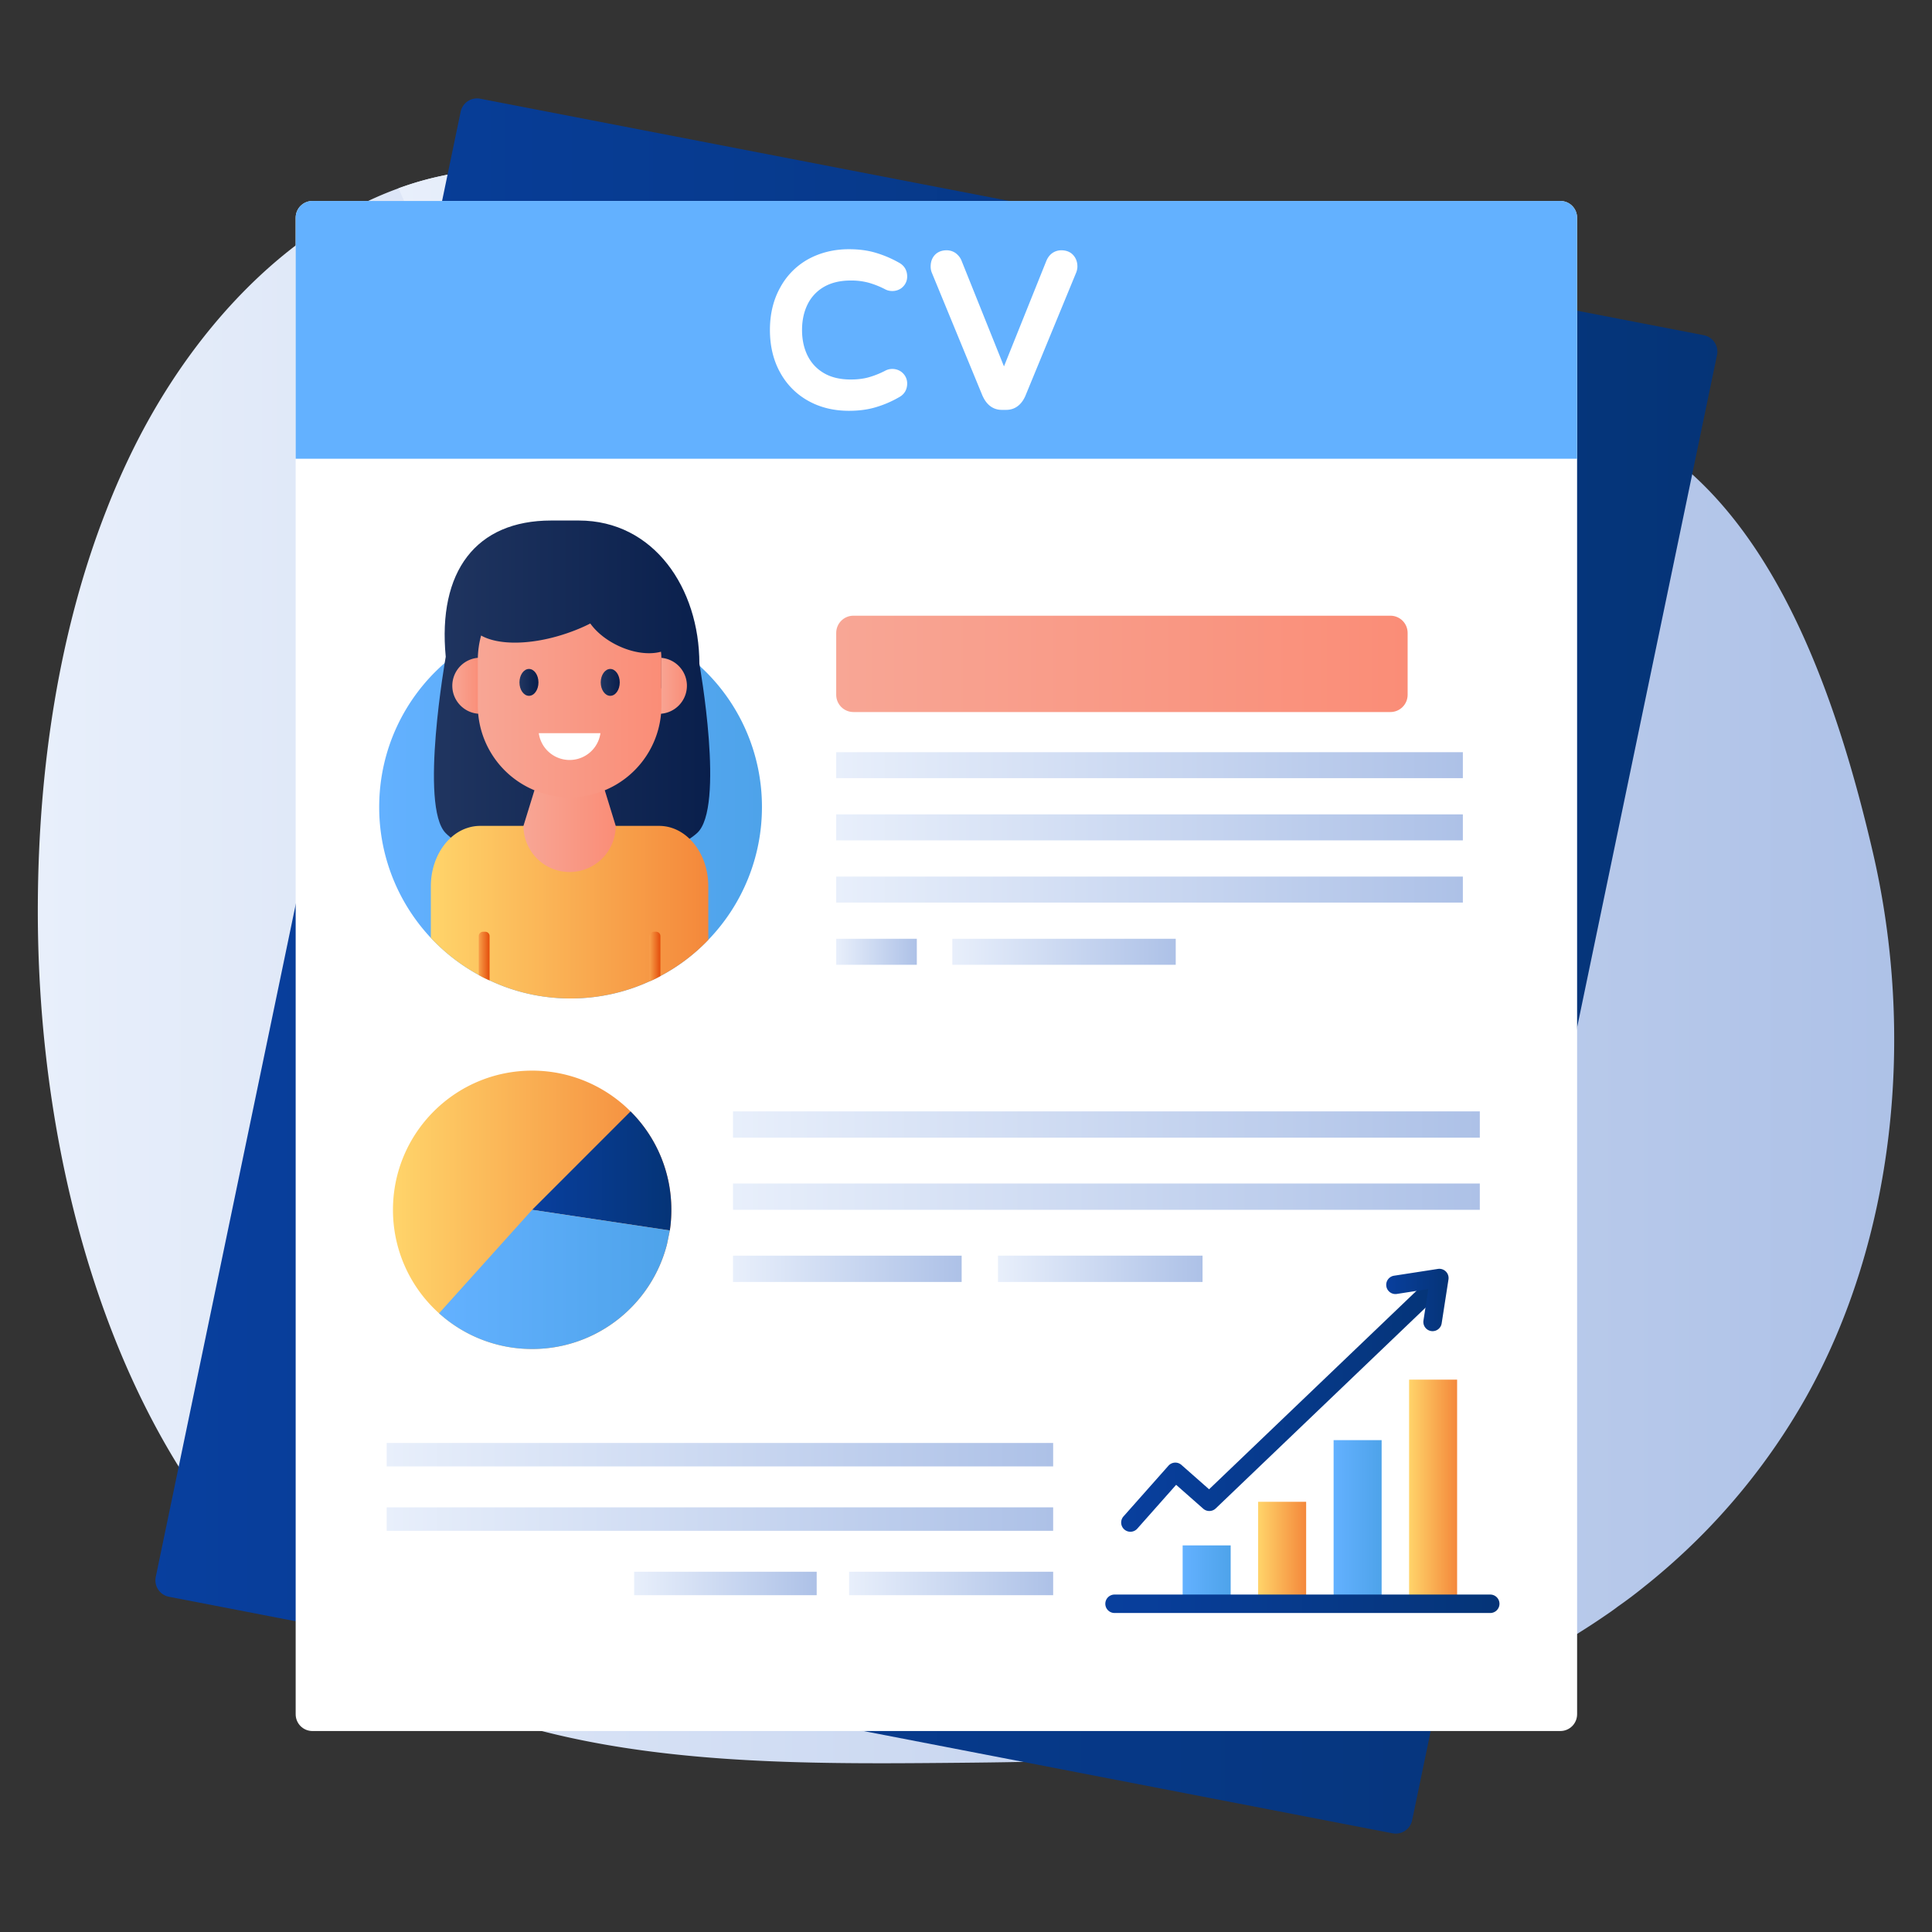 <svg xmlns="http://www.w3.org/2000/svg" version="1.1" xmlns:xlink="http://www.w3.org/1999/xlink" width="512" height="512" x="0" y="0" viewBox="0 0 133 133" style="enable-background:new 0 0 512 512" xml:space="preserve" class=""><rect x="0" y="0" width="133" height="133" fill="#333333" stroke="none"/><g><linearGradient id="a"><stop offset="0" stop-color="#e8effb"></stop><stop offset="1" stop-color="#adc1e7"></stop></linearGradient><linearGradient xlink:href="#a" id="h" x1="2.602" x2="130.398" y1="66.5" y2="66.5" gradientUnits="userSpaceOnUse"></linearGradient><linearGradient xlink:href="#a" id="i" x1="79.025" x2="53.275" y1="45.641" y2="65.141" gradientUnits="userSpaceOnUse"></linearGradient><linearGradient id="b"><stop offset="0" stop-color="#083f9e"></stop><stop offset="1" stop-color="#053477"></stop></linearGradient><linearGradient xlink:href="#b" id="j" x1="10.699" x2="118.224" y1="66.5" y2="66.5" gradientUnits="userSpaceOnUse"></linearGradient><linearGradient id="c"><stop offset="0" stop-color="#63b1ff"></stop><stop offset="1" stop-color="#4ea3ea"></stop></linearGradient><linearGradient xlink:href="#c" id="k" x1="39.224" x2="39.333" y1="42.385" y2="68.734" gradientUnits="userSpaceOnUse"></linearGradient><linearGradient id="d"><stop offset="0" stop-color="#f8a695"></stop><stop offset="1" stop-color="#fa8d77"></stop></linearGradient><linearGradient xlink:href="#d" id="l" x1="45.356" x2="45.531" y1="46.33" y2="46.33" gradientUnits="userSpaceOnUse"></linearGradient><linearGradient id="e"><stop offset="0" stop-color="#213661"></stop><stop offset="1" stop-color="#081e4b"></stop></linearGradient><linearGradient xlink:href="#e" id="m" x1="39.433" x2="38.742" y1="50.852" y2="83.836" gradientUnits="userSpaceOnUse"></linearGradient><linearGradient id="f"><stop offset="0" stop-color="#ffd46a"></stop><stop offset="1" stop-color="#f4883b"></stop></linearGradient><linearGradient xlink:href="#f" id="n" x1="39.21" x2="39.21" y1="69.563" y2="87.669" gradientUnits="userSpaceOnUse"></linearGradient><linearGradient id="g"><stop offset="0" stop-color="#f8a04a"></stop><stop offset="1" stop-color="#e44d0b"></stop></linearGradient><linearGradient xlink:href="#g" id="o" x1="45.09" x2="45.09" y1="89.104" y2="78.805" gradientUnits="userSpaceOnUse"></linearGradient><linearGradient xlink:href="#g" id="p" x1="33.33" x2="33.33" y1="81.36" y2="74.256" gradientUnits="userSpaceOnUse"></linearGradient><linearGradient xlink:href="#d" id="q" x1="39.212" x2="39.212" y1="53.758" y2="59.97" gradientUnits="userSpaceOnUse"></linearGradient><linearGradient xlink:href="#d" id="r" x1="45.356" x2="47.288" y1="47.212" y2="47.212" gradientUnits="userSpaceOnUse"></linearGradient><linearGradient xlink:href="#d" id="s" x1="33.334" x2="31.549" y1="47.208" y2="47.208" gradientUnits="userSpaceOnUse"></linearGradient><linearGradient xlink:href="#d" id="t" x1="39.212" x2="39.212" y1="47.315" y2="52.596" gradientUnits="userSpaceOnUse"></linearGradient><linearGradient xlink:href="#e" id="u" x1="35.76" x2="37.068" y1="46.976" y2="46.976" gradientUnits="userSpaceOnUse"></linearGradient><linearGradient xlink:href="#e" id="v" x1="41.355" x2="42.664" y1="46.976" y2="46.976" gradientUnits="userSpaceOnUse"></linearGradient><linearGradient xlink:href="#d" id="w" x1="77.233" x2="77.233" y1="44.377" y2="47.502" gradientUnits="userSpaceOnUse"></linearGradient><linearGradient xlink:href="#a" id="x" x1="79.134" x2="79.134" y1="51.44" y2="53.108" gradientUnits="userSpaceOnUse"></linearGradient><linearGradient xlink:href="#a" id="y" x1="79.134" x2="79.134" y1="55.721" y2="57.389" gradientUnits="userSpaceOnUse"></linearGradient><linearGradient xlink:href="#a" id="z" x1="79.134" x2="79.134" y1="60.003" y2="61.671" gradientUnits="userSpaceOnUse"></linearGradient><linearGradient xlink:href="#a" id="A" x1="60.339" x2="60.339" y1="64.285" y2="65.953" gradientUnits="userSpaceOnUse"></linearGradient><linearGradient xlink:href="#a" id="B" x1="73.249" x2="73.249" y1="64.285" y2="65.953" gradientUnits="userSpaceOnUse"></linearGradient><linearGradient xlink:href="#f" id="C" x1="27.052" x2="46.215" y1="83.284" y2="83.284" gradientUnits="userSpaceOnUse"></linearGradient><linearGradient xlink:href="#b" id="D" x1="36.633" x2="46.215" y1="80.607" y2="80.607" gradientUnits="userSpaceOnUse"></linearGradient><linearGradient xlink:href="#c" id="E" x1="30.224" x2="46.111" y1="88.075" y2="88.075" gradientUnits="userSpaceOnUse"></linearGradient><linearGradient xlink:href="#a" id="F" x1="76.166" x2="76.166" y1="76.814" y2="78.282" gradientUnits="userSpaceOnUse"></linearGradient><linearGradient xlink:href="#a" id="G" x1="76.166" x2="76.166" y1="81.781" y2="83.249" gradientUnits="userSpaceOnUse"></linearGradient><linearGradient xlink:href="#a" id="H" x1="58.331" x2="58.331" y1="86.747" y2="88.215" gradientUnits="userSpaceOnUse"></linearGradient><linearGradient xlink:href="#a" id="I" x1="75.743" x2="75.743" y1="86.747" y2="88.215" gradientUnits="userSpaceOnUse"></linearGradient><linearGradient xlink:href="#a" id="J" x1="-2240.452" x2="-2240.452" y1="99.608" y2="100.918" gradientTransform="matrix(-1 0 0 1 -2190.892 0)" gradientUnits="userSpaceOnUse"></linearGradient><linearGradient xlink:href="#a" id="K" x1="-2240.452" x2="-2240.452" y1="104.04" y2="105.35" gradientTransform="matrix(-1 0 0 1 -2190.892 0)" gradientUnits="userSpaceOnUse"></linearGradient><linearGradient xlink:href="#a" id="L" x1="-2256.368" x2="-2256.368" y1="108.473" y2="109.783" gradientTransform="matrix(-1 0 0 1 -2190.892 0)" gradientUnits="userSpaceOnUse"></linearGradient><linearGradient xlink:href="#a" id="M" x1="-2240.83" x2="-2240.83" y1="108.473" y2="109.783" gradientTransform="matrix(-1 0 0 1 -2190.892 0)" gradientUnits="userSpaceOnUse"></linearGradient><linearGradient xlink:href="#c" id="N" x1="83.066" x2="83.066" y1="106.386" y2="110.009" gradientUnits="userSpaceOnUse"></linearGradient><linearGradient xlink:href="#f" id="O" x1="88.263" x2="88.263" y1="103.384" y2="110.009" gradientUnits="userSpaceOnUse"></linearGradient><linearGradient xlink:href="#c" id="P" x1="93.459" x2="93.459" y1="99.14" y2="110.009" gradientUnits="userSpaceOnUse"></linearGradient><linearGradient xlink:href="#f" id="Q" x1="98.655" x2="98.655" y1="94.975" y2="110.009" gradientUnits="userSpaceOnUse"></linearGradient><linearGradient xlink:href="#b" id="R" x1="88.368" x2="88.368" y1="87.756" y2="105.447" gradientUnits="userSpaceOnUse"></linearGradient><linearGradient xlink:href="#b" id="S" x1="3481.032" x2="3481.032" y1="-1856.766" y2="-1853.027" gradientTransform="rotate(45 -557.637 -4966.719)" gradientUnits="userSpaceOnUse"></linearGradient><linearGradient xlink:href="#b" id="T" x1="76.092" x2="103.223" y1="110.405" y2="110.405" gradientUnits="userSpaceOnUse"></linearGradient><path fill="url(#a)" d="M124.278 96.276a44.642 44.642 0 0 1-9.485 11.615c-.501.435-1.012.87-1.533 1.28-.62.504-1.252.984-1.893 1.43-.31.24-.63.458-.951.675-.631.434-1.272.846-1.913 1.246-.03.012-.05.034-.08.046-.32.206-.651.4-.982.582a48.058 48.058 0 0 1-4.197 2.184c-.08.046-.17.08-.26.126a56.287 56.287 0 0 1-4.497 1.806c-.33.115-.661.23-.992.332-.26.092-.52.171-.781.252-.4.125-.811.24-1.212.354-.33.103-.651.195-.982.274-.66.183-1.322.355-1.993.503-.33.08-.66.16-.991.23-.732.159-1.463.308-2.194.445a85.778 85.778 0 0 1-7.221 1.017c-2.695.263-5.41.424-8.113.515-.451.023-.902.034-1.363.046-2.974.09-5.95.114-8.924.137-5.97.045-12.13.011-18.129-.698-7.171-.845-14.132-2.675-20.362-6.516a38.53 38.53 0 0 1-5.49-4.139C7.953 99.34 2.494 80.35 2.605 62.171c.05-9.284 1.442-18.704 4.717-27.05a51.616 51.616 0 0 1 1.993-4.493c2.985-5.934 7.162-11.045 12.04-14.463 1.923-1.35 3.966-2.436 6.08-3.202a21.627 21.627 0 0 1 3.034-.868C44.12 9.27 56.97 19.72 70.512 22.99c7.332 1.772 14.894 1.43 22.366 1.83 6.06.32 12.24 1.189 17.808 3.955a27.784 27.784 0 0 1 3.816 2.275c7.953 5.637 11.97 17.059 14.423 27.611 2.935 12.61 1.533 26.673-4.647 37.615z" opacity="1" data-original="url(#a)"></path><path fill="url(#a)" d="M110.686 28.775C105.678 44.69 96.848 56.88 89.382 70.048c-8.709 15.36-13.18 33.236-15.374 51.14-.451.023-.902.034-1.363.046-8.503-26.147-19.64-51.072-30.749-75.927-4.817-10.781-9.645-21.562-14.463-32.344a21.627 21.627 0 0 1 3.035-.868C44.12 9.27 56.97 19.72 70.512 22.99c7.332 1.772 14.894 1.43 22.366 1.83 6.06.32 12.24 1.189 17.808 3.955z" opacity="1" data-original="url(#a)"></path><path fill="url(#b)" d="m118.198 24.451-20.984 100.85a1.154 1.154 0 0 1-1.372.9l-84.218-16.28a1.154 1.154 0 0 1-.9-1.371L31.71 7.7a1.154 1.154 0 0 1 1.372-.9l84.218 16.278c.632.132 1.031.74.9 1.373z" opacity="1" data-original="url(#b)"></path><path fill="#ffffff" d="M108.569 14.995v103.01c0 .646-.515 1.16-1.16 1.16H21.514c-.646 0-1.16-.514-1.16-1.16V14.995c0-.646.514-1.16 1.16-1.16h85.893c.646 0 1.16.514 1.16 1.16z" opacity="1" data-original="#ffffff" class=""></path><path fill="#63b1ff" d="M108.568 31.58V14.994c0-.646-.514-1.16-1.16-1.16H21.515c-.646 0-1.16.514-1.16 1.16V31.58z" opacity="1" data-original="#63b1ff" class=""></path><g fill="#fff"><path d="M74.169 18.344c0 .138-.028.267-.074.396l-3.517 8.536c-.35.774-.903.94-1.308.94h-.313c-.396 0-.949-.166-1.299-.93l-.009-.01-3.508-8.518a1.094 1.094 0 0 1-.074-.414c0-.405.157-.654.295-.8.138-.148.396-.314.8-.314.231 0 .443.064.636.202.175.139.313.304.396.516l2.92 7.275 2.918-7.266c.093-.22.221-.395.396-.525.194-.138.406-.202.636-.202.414 0 .663.166.801.313s.304.396.304.801zM55.6 20.941c-.258.516-.387 1.114-.387 1.777 0 .663.129 1.262.387 1.777.258.507.617.894 1.114 1.188.497.295 1.123.442 1.85.442.48 0 .903-.055 1.253-.156a6.028 6.028 0 0 0 1.142-.46c.396-.203.903-.12 1.197.183a.974.974 0 0 1 .295.71c0 .414-.193.745-.553.939a7.319 7.319 0 0 1-1.602.69c-.543.166-1.17.249-1.86.249-1.022 0-1.952-.22-2.772-.672a4.914 4.914 0 0 1-1.952-1.953c-.47-.837-.71-1.832-.71-2.937 0-1.105.24-2.09.71-2.928a4.884 4.884 0 0 1 1.952-1.962c.82-.441 1.75-.672 2.772-.672.69 0 1.317.083 1.86.249a7.626 7.626 0 0 1 1.612.69c.35.194.543.525.543.94a.974.974 0 0 1-.286.7c-.294.313-.82.386-1.206.193a6.058 6.058 0 0 0-1.142-.46 4.563 4.563 0 0 0-1.252-.157c-.728 0-1.345.148-1.851.442a2.825 2.825 0 0 0-1.114 1.188z" fill="#ffffff" opacity="1" data-original="#ffffff" class=""></path></g><path fill="url(#c)" d="M52.453 55.56a13.14 13.14 0 0 1-3.694 9.141 12.936 12.936 0 0 1-3.297 2.49 7.014 7.014 0 0 1-.744.363c-1.657.76-3.5 1.18-5.44 1.18-1.996 0-3.88-.444-5.576-1.245a7.08 7.08 0 0 1-.744-.371 13.154 13.154 0 0 1-6.854-11.558c0-3.96 1.746-7.509 4.51-9.917a13.215 13.215 0 0 1 2.457-1.706h.008c.073-.04.13-.073.202-.105a13.012 13.012 0 0 1 5.997-1.447c3.427 0 6.547 1.302 8.891 3.46a13.105 13.105 0 0 1 4.284 9.715z" opacity="1" data-original="url(#c)"></path><path fill="url(#d)" d="M45.531 47.384h-.175v-2.108c.06 0 .116.003.172.01z" opacity="1" data-original="url(#d)" class=""></path><path fill="url(#e)" d="M30.685 57.356c3.058 3.057 14.06 2.869 17.294 0 1.95-1.73.166-11.668.166-11.668 0-5.18-3.122-9.855-8.302-9.855h-1.9c-5.18 0-7.82 3.504-7.258 9.38 0 0-1.83 10.312 0 12.143z" opacity="1" data-original="url(#e)" class=""></path><path fill="url(#f)" d="M48.76 61.007v3.694a12.936 12.936 0 0 1-3.298 2.49 7.014 7.014 0 0 1-.744.363c-1.657.76-3.5 1.18-5.44 1.18-1.996 0-3.88-.444-5.576-1.245a7.08 7.08 0 0 1-.744-.371 13.178 13.178 0 0 1-3.298-2.554v-3.557c0-1.366.542-2.586 1.382-3.346.356-.323.76-.558 1.205-.687.258-.08.533-.12.808-.12h12.31c.307 0 .598.047.873.136.452.146.872.405 1.228.752.792.76 1.293 1.94 1.293 3.265z" opacity="1" data-original="url(#f)"></path><path fill="url(#g)" d="M45.462 64.442v2.749a7.014 7.014 0 0 1-.744.363v-3.112c0-.17.137-.299.299-.299h.145c.17 0 .3.13.3.3z" opacity="1" data-original="url(#g)"></path><path fill="url(#g)" d="M33.702 64.442v3.047a7.08 7.08 0 0 1-.744-.371v-2.676c0-.17.137-.299.299-.299h.146c.17 0 .299.13.299.3z" opacity="1" data-original="url(#g)"></path><path fill="url(#d)" d="M42.388 56.856h-.004a3.173 3.173 0 0 1-6.348 0v-.005l.955-3.093h4.443z" opacity="1" data-original="url(#d)" class=""></path><path fill="url(#d)" d="M47.288 47.208a1.936 1.936 0 0 1-1.932 1.932v-1.756h.175l-.003-2.098a1.92 1.92 0 0 1 1.34.722c.263.327.42.748.42 1.2z" opacity="1" data-original="url(#d)" class=""></path><path fill="url(#d)" d="M31.137 47.208c0 1.062.864 1.93 1.93 1.93v-3.861a1.93 1.93 0 0 0-1.93 1.93z" opacity="1" data-original="url(#d)" class=""></path><path fill="url(#d)" d="M45.533 45.433v3.132a6.32 6.32 0 0 1-12.64 0v-3.132c0-.581.08-1.15.228-1.684 1.197.683 3.492.67 5.903-.153.572-.195 1.116-.42 1.612-.675.407.569 1.048 1.104 1.841 1.494 1.087.535 2.207.675 3.026.45.021.186.03.377.03.568z" opacity="1" data-original="url(#d)" class=""></path><path fill="url(#e)" d="M37.068 46.978c0 .51-.292.923-.654.923-.358 0-.654-.412-.654-.923 0-.51.296-.927.654-.927.362 0 .654.417.654.927z" opacity="1" data-original="url(#e)" class=""></path><path fill="url(#e)" d="M42.664 46.978c0 .51-.292.923-.654.923-.359 0-.655-.412-.655-.923 0-.51.296-.927.655-.927.362 0 .654.417.654.927z" opacity="1" data-original="url(#e)" class=""></path><path fill="#ffffff" d="M37.09 50.474a2.143 2.143 0 0 0 4.244 0z" opacity="1" data-original="#ffffff" class=""></path><path fill="url(#d)" d="M95.716 49.017H58.75c-.655 0-1.185-.531-1.185-1.186v-4.26c0-.655.53-1.186 1.185-1.186h36.966c.655 0 1.186.53 1.186 1.186v4.26c0 .655-.531 1.186-1.186 1.186z" opacity="1" data-original="url(#d)" class=""></path><path fill="url(#a)" d="M57.565 51.78h43.139v1.79H57.565z" opacity="1" data-original="url(#a)"></path><path fill="url(#a)" d="M57.565 56.062h43.139v1.79H57.565z" opacity="1" data-original="url(#a)"></path><path fill="url(#a)" d="M57.565 60.344h43.139v1.79H57.565z" opacity="1" data-original="url(#a)"></path><path fill="url(#a)" d="M57.565 64.626h5.549v1.79h-5.549z" opacity="1" data-original="url(#a)"></path><path fill="url(#a)" d="M65.56 64.626h15.378v1.79H65.56z" opacity="1" data-original="url(#a)"></path><path fill="url(#f)" d="M46.215 83.284c0 .484-.032.96-.104 1.42l-.19.928c-1.047 4.156-4.807 7.234-9.288 7.234a9.545 9.545 0 0 1-6.409-2.459 9.55 9.55 0 0 1-3.172-7.123c0-5.29 4.29-9.581 9.581-9.581a9.551 9.551 0 0 1 6.774 2.807 9.523 9.523 0 0 1 2.808 6.774z" opacity="1" data-original="url(#f)"></path><path fill="url(#b)" d="M46.215 83.284c0 .484-.032.96-.104 1.42l-9.478-1.42 6.774-6.774a9.523 9.523 0 0 1 2.808 6.774z" opacity="1" data-original="url(#b)"></path><path fill="url(#c)" d="m46.111 84.704-.19.928c-1.047 4.156-4.807 7.234-9.288 7.234a9.545 9.545 0 0 1-6.409-2.459l6.409-7.123z" opacity="1" data-original="url(#c)"></path><path fill="url(#a)" d="M50.461 76.508h51.41v1.81h-51.41z" opacity="1" data-original="url(#a)"></path><path fill="url(#a)" d="M50.461 81.474h51.41v1.81h-51.41z" opacity="1" data-original="url(#a)"></path><path fill="url(#a)" d="M50.461 86.441h15.74v1.81h-15.74z" opacity="1" data-original="url(#a)"></path><path fill="url(#a)" d="M68.701 86.441h14.083v1.81H68.701z" opacity="1" data-original="url(#a)"></path><path fill="url(#a)" d="M26.62 99.334H72.5v1.615H26.62z" opacity="1" data-original="url(#a)"></path><path fill="url(#a)" d="M26.62 103.767H72.5v1.615H26.62z" opacity="1" data-original="url(#a)"></path><path fill="url(#a)" d="M58.453 108.199H72.5v1.615H58.453z" opacity="1" data-original="url(#a)"></path><path fill="url(#a)" d="M43.653 108.199h12.568v1.615H43.653z" opacity="1" data-original="url(#a)"></path><path fill="url(#c)" d="M81.414 106.386h3.306v3.623h-3.306z" opacity="1" data-original="url(#c)"></path><path fill="url(#f)" d="M86.61 103.384h3.306v6.624H86.61z" opacity="1" data-original="url(#f)"></path><path fill="url(#c)" d="M91.806 99.14h3.306v10.869h-3.306z" opacity="1" data-original="url(#c)"></path><path fill="url(#f)" d="M97.002 94.975h3.306v15.033h-3.306z" opacity="1" data-original="url(#f)"></path><path fill="url(#b)" d="M77.817 105.447a.635.635 0 0 1-.475-1.056l3.094-3.49a.635.635 0 0 1 .895-.055l1.903 1.677 15.247-14.59a.635.635 0 1 1 .877.916L83.69 103.843a.635.635 0 0 1-.858.018l-1.866-1.645-2.674 3.017a.634.634 0 0 1-.475.214z" opacity="1" data-original="url(#b)"></path><path fill="url(#b)" d="M98.62 91.638a.635.635 0 0 1-.628-.732l.335-2.166-2.166.336a.635.635 0 0 1-.195-1.255l3.023-.468a.636.636 0 0 1 .725.724l-.469 3.023a.635.635 0 0 1-.626.538z" opacity="1" data-original="url(#b)"></path><path fill="url(#b)" d="M102.589 111.04H76.726a.635.635 0 0 1 0-1.27h25.863a.635.635 0 0 1 0 1.27z" opacity="1" data-original="url(#b)"></path></g></svg>